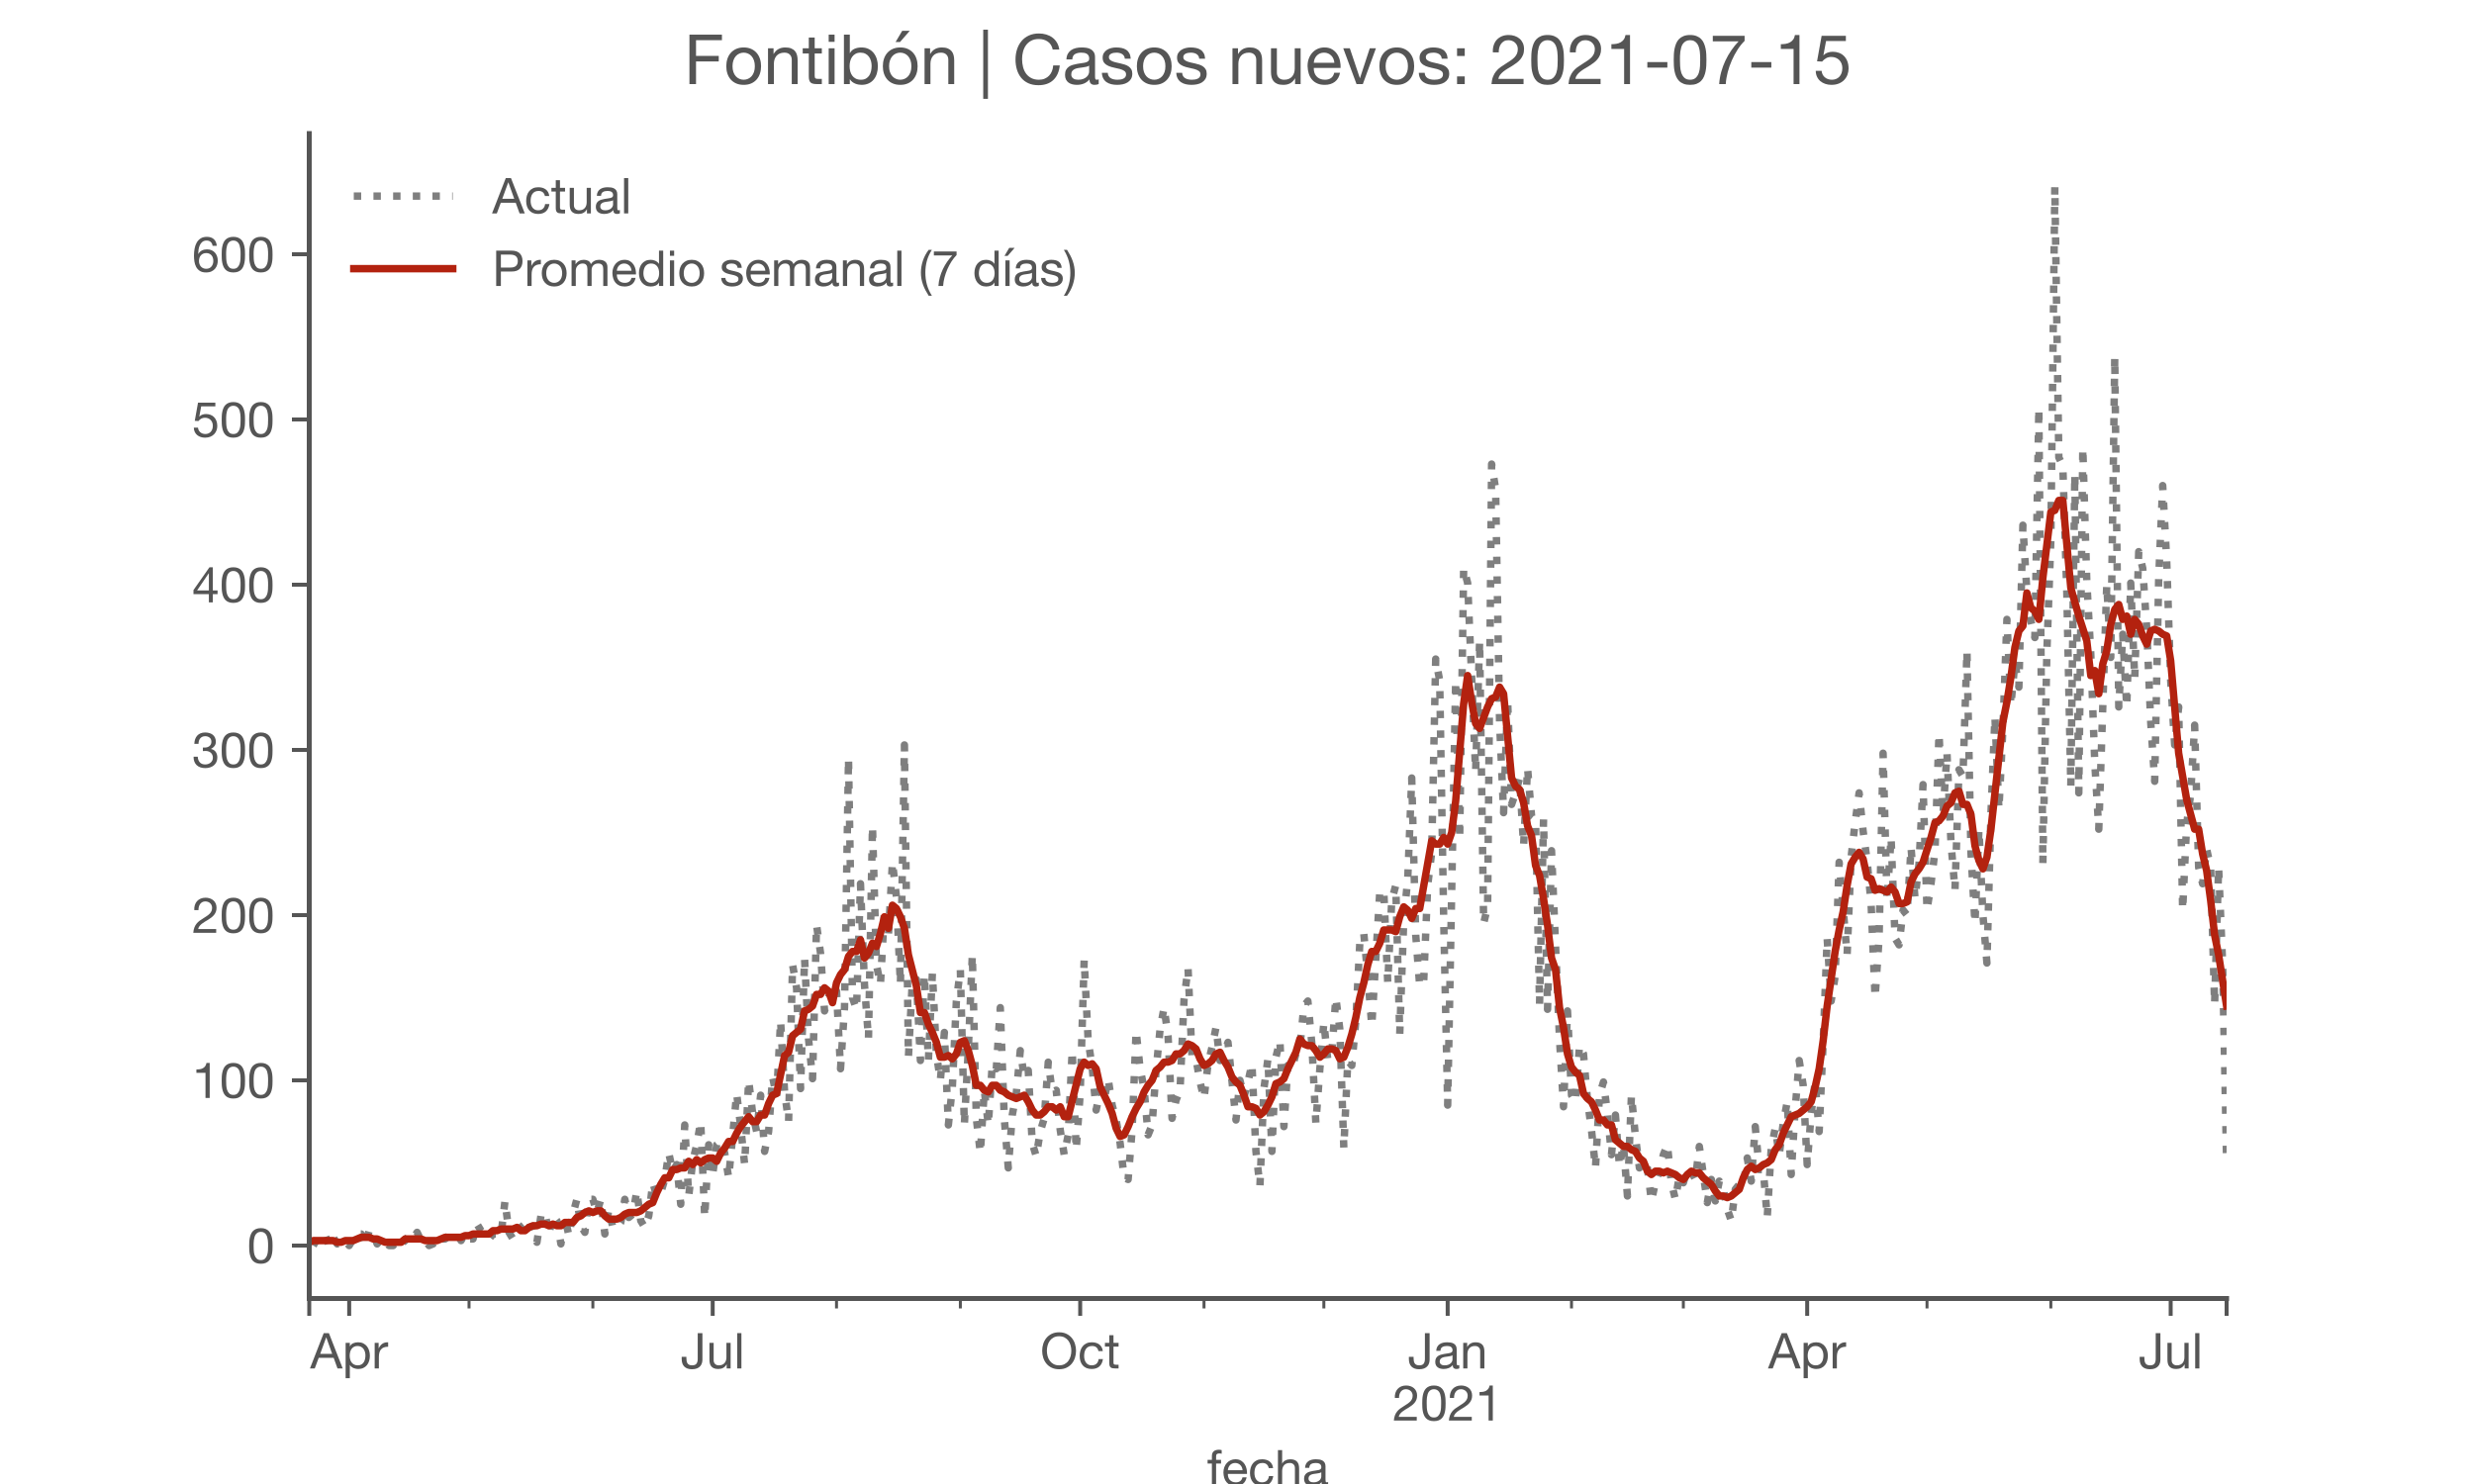 <?xml version="1.0" encoding="utf-8" standalone="no"?>
<!DOCTYPE svg PUBLIC "-//W3C//DTD SVG 1.1//EN"
  "http://www.w3.org/Graphics/SVG/1.1/DTD/svg11.dtd">
<!-- Created with matplotlib (https://matplotlib.org/) -->
<svg height="300pt" version="1.1" viewBox="0 0 500 300" width="500pt" xmlns="http://www.w3.org/2000/svg" xmlns:xlink="http://www.w3.org/1999/xlink">
 <defs>
  <style type="text/css">*{stroke-linecap:butt;stroke-linejoin:round;}</style>
 </defs>
 <g id="figure_1">
  <g id="patch_1">
   <path d="M 0 300 
L 500 300 
L 500 0 
L 0 0 
z
" style="fill:#ffffff;"/>
  </g>
  <g id="axes_1">
   <g id="patch_2">
    <path d="M 62.5 262.5 
L 450 262.5 
L 450 27 
L 62.5 27 
z
" style="fill:#ffffff;"/>
   </g>
   <g id="matplotlib.axis_1">
    <g id="xtick_1">
     <g id="line2d_1">
      <defs>
       <path d="M 0 0 
L 0 3.5 
" id="m936f51e277" style="stroke:#555555;stroke-width:0.8;"/>
      </defs>
      <g>
       <use style="fill:#555555;stroke:#555555;stroke-width:0.8;" x="62.5" xlink:href="#m936f51e277" y="262.5"/>
      </g>
     </g>
    </g>
    <g id="xtick_2">
     <g id="line2d_2">
      <g>
       <use style="fill:#555555;stroke:#555555;stroke-width:0.8;" x="70.573" xlink:href="#m936f51e277" y="262.5"/>
      </g>
     </g>
     <g id="text_1">
      <!-- Apr -->
      <g style="fill:#555555;" transform="translate(62.703 276.641)scale(0.1 -0.1)">
       <defs>
        <path d="M 20.094 29.5 
L 32.203 62.797 
L 32.406 62.797 
L 44.297 29.5 
z
M 27.203 71.406 
L -0.594 0 
L 9.094 0 
L 17.094 21.5 
L 47.297 21.5 
L 55.094 0 
L 65.594 0 
L 37.703 71.406 
z
" id="HelveticaNeue-65"/>
        <path d="M 6.703 51.703 
L 6.703 -19.703 
L 15.203 -19.703 
L 15.203 6.906 
L 15.406 6.906 
Q 16.797 4.594 18.844 3.047 
Q 20.906 1.5 23.203 0.594 
Q 25.5 -0.297 27.844 -0.688 
Q 30.203 -1.094 32.094 -1.094 
Q 38 -1.094 42.453 1 
Q 46.906 3.094 49.844 6.75 
Q 52.797 10.406 54.25 15.297 
Q 55.703 20.203 55.703 25.703 
Q 55.703 31.203 54.203 36.094 
Q 52.703 41 49.75 44.75 
Q 46.797 48.5 42.344 50.703 
Q 37.906 52.906 31.906 52.906 
Q 26.5 52.906 22 50.953 
Q 17.5 49 15.406 44.703 
L 15.203 44.703 
L 15.203 51.703 
z
M 46.703 26.297 
Q 46.703 22.5 45.891 18.891 
Q 45.094 15.297 43.297 12.5 
Q 41.5 9.703 38.547 8 
Q 35.594 6.297 31.203 6.297 
Q 26.797 6.297 23.688 7.938 
Q 20.594 9.594 18.641 12.297 
Q 16.703 15 15.797 18.547 
Q 14.906 22.094 14.906 25.906 
Q 14.906 29.5 15.75 33 
Q 16.594 36.5 18.5 39.25 
Q 20.406 42 23.406 43.703 
Q 26.406 45.406 30.703 45.406 
Q 34.797 45.406 37.844 43.797 
Q 40.906 42.203 42.844 39.5 
Q 44.797 36.797 45.75 33.344 
Q 46.703 29.906 46.703 26.297 
z
" id="HelveticaNeue-112"/>
        <path d="M 6.094 51.703 
L 6.094 0 
L 14.594 0 
L 14.594 23 
Q 14.594 28 15.594 31.844 
Q 16.594 35.703 18.797 38.391 
Q 21 41.094 24.594 42.5 
Q 28.203 43.906 33.297 43.906 
L 33.297 52.906 
Q 26.406 53.094 21.906 50.094 
Q 17.406 47.094 14.297 40.797 
L 14.094 40.797 
L 14.094 51.703 
z
" id="HelveticaNeue-114"/>
       </defs>
       <use xlink:href="#HelveticaNeue-65"/>
       <use x="64.8" xlink:href="#HelveticaNeue-112"/>
       <use x="124.1" xlink:href="#HelveticaNeue-114"/>
      </g>
     </g>
    </g>
    <g id="xtick_3">
     <g id="line2d_3">
      <g>
       <use style="fill:#555555;stroke:#555555;stroke-width:0.8;" x="144.036" xlink:href="#m936f51e277" y="262.5"/>
      </g>
     </g>
     <g id="text_2">
      <!-- Jul -->
      <g style="fill:#555555;" transform="translate(137.551 276.641)scale(0.1 -0.1)">
       <defs>
        <path d="M 44.094 17.797 
L 44.094 71.406 
L 34.594 71.406 
L 34.594 19.203 
Q 34.594 13.297 32.141 9.797 
Q 29.703 6.297 23.203 6.297 
Q 19.703 6.297 17.453 7.344 
Q 15.203 8.406 13.953 10.297 
Q 12.703 12.203 12.203 14.797 
Q 11.703 17.406 11.703 20.5 
L 11.703 23.5 
L 2.203 23.5 
L 2.203 19.094 
Q 2.203 8.906 7.594 3.656 
Q 13 -1.594 23 -1.594 
Q 29 -1.594 33.047 0.047 
Q 37.094 1.703 39.547 4.453 
Q 42 7.203 43.047 10.703 
Q 44.094 14.203 44.094 17.797 
z
" id="HelveticaNeue-74"/>
        <path d="M 49.203 0 
L 49.203 51.703 
L 40.703 51.703 
L 40.703 22.5 
Q 40.703 19 39.75 16.047 
Q 38.797 13.094 36.891 10.891 
Q 35 8.703 32.141 7.5 
Q 29.297 6.297 25.406 6.297 
Q 20.5 6.297 17.703 9.094 
Q 14.906 11.906 14.906 16.703 
L 14.906 51.703 
L 6.406 51.703 
L 6.406 17.703 
Q 6.406 13.5 7.25 10.047 
Q 8.094 6.594 10.188 4.094 
Q 12.297 1.594 15.688 0.25 
Q 19.094 -1.094 24.203 -1.094 
Q 29.906 -1.094 34.094 1.156 
Q 38.297 3.406 41 8.203 
L 41.203 8.203 
L 41.203 0 
z
" id="HelveticaNeue-117"/>
        <path d="M 6.906 71.406 
L 6.906 0 
L 15.406 0 
L 15.406 71.406 
z
" id="HelveticaNeue-108"/>
       </defs>
       <use xlink:href="#HelveticaNeue-74"/>
       <use x="51.9" xlink:href="#HelveticaNeue-117"/>
       <use x="107.5" xlink:href="#HelveticaNeue-108"/>
      </g>
     </g>
    </g>
    <g id="xtick_4">
     <g id="line2d_4">
      <g>
       <use style="fill:#555555;stroke:#555555;stroke-width:0.8;" x="218.307" xlink:href="#m936f51e277" y="262.5"/>
      </g>
     </g>
     <g id="text_3">
      <!-- Oct -->
      <g style="fill:#555555;" transform="translate(210.247 276.641)scale(0.1 -0.1)">
       <defs>
        <path d="M 13.297 35.703 
Q 13.297 41.094 14.688 46.344 
Q 16.094 51.594 19.094 55.797 
Q 22.094 60 26.797 62.547 
Q 31.5 65.094 38 65.094 
Q 44.5 65.094 49.203 62.547 
Q 53.906 60 56.906 55.797 
Q 59.906 51.594 61.297 46.344 
Q 62.703 41.094 62.703 35.703 
Q 62.703 30.297 61.297 25.047 
Q 59.906 19.797 56.906 15.594 
Q 53.906 11.406 49.203 8.844 
Q 44.5 6.297 38 6.297 
Q 31.5 6.297 26.797 8.844 
Q 22.094 11.406 19.094 15.594 
Q 16.094 19.797 14.688 25.047 
Q 13.297 30.297 13.297 35.703 
z
M 3.797 35.703 
Q 3.797 28.406 5.938 21.656 
Q 8.094 14.906 12.391 9.703 
Q 16.703 4.5 23.094 1.453 
Q 29.5 -1.594 38 -1.594 
Q 46.5 -1.594 52.891 1.453 
Q 59.297 4.5 63.594 9.703 
Q 67.906 14.906 70.047 21.656 
Q 72.203 28.406 72.203 35.703 
Q 72.203 43 70.047 49.75 
Q 67.906 56.5 63.594 61.703 
Q 59.297 66.906 52.891 70 
Q 46.5 73.094 38 73.094 
Q 29.5 73.094 23.094 70 
Q 16.703 66.906 12.391 61.703 
Q 8.094 56.5 5.938 49.75 
Q 3.797 43 3.797 35.703 
z
" id="HelveticaNeue-79"/>
        <path d="M 41.5 35.094 
L 50.297 35.094 
Q 49.797 39.703 47.891 43.047 
Q 46 46.406 43.047 48.594 
Q 40.094 50.797 36.25 51.844 
Q 32.406 52.906 28 52.906 
Q 21.906 52.906 17.297 50.75 
Q 12.703 48.594 9.641 44.844 
Q 6.594 41.094 5.094 36.047 
Q 3.594 31 3.594 25.203 
Q 3.594 19.406 5.141 14.547 
Q 6.703 9.703 9.75 6.203 
Q 12.797 2.703 17.344 0.797 
Q 21.906 -1.094 27.797 -1.094 
Q 37.703 -1.094 43.453 4.094 
Q 49.203 9.297 50.594 18.906 
L 41.906 18.906 
Q 41.094 12.906 37.547 9.594 
Q 34 6.297 27.703 6.297 
Q 23.703 6.297 20.797 7.891 
Q 17.906 9.5 16.094 12.141 
Q 14.297 14.797 13.438 18.188 
Q 12.594 21.594 12.594 25.203 
Q 12.594 29.094 13.391 32.75 
Q 14.203 36.406 16.047 39.203 
Q 17.906 42 21 43.703 
Q 24.094 45.406 28.703 45.406 
Q 34.094 45.406 37.297 42.703 
Q 40.5 40 41.5 35.094 
z
" id="HelveticaNeue-99"/>
        <path d="M 18.203 51.703 
L 18.203 67.203 
L 9.703 67.203 
L 9.703 51.703 
L 0.906 51.703 
L 0.906 44.203 
L 9.703 44.203 
L 9.703 11.297 
Q 9.703 7.703 10.391 5.5 
Q 11.094 3.297 12.547 2.094 
Q 14 0.906 16.344 0.453 
Q 18.703 0 22 0 
L 28.5 0 
L 28.5 7.5 
L 24.594 7.5 
Q 22.594 7.5 21.344 7.641 
Q 20.094 7.797 19.391 8.297 
Q 18.703 8.797 18.453 9.688 
Q 18.203 10.594 18.203 12.094 
L 18.203 44.203 
L 28.5 44.203 
L 28.5 51.703 
z
" id="HelveticaNeue-116"/>
       </defs>
       <use xlink:href="#HelveticaNeue-79"/>
       <use x="76" xlink:href="#HelveticaNeue-99"/>
       <use x="129.7" xlink:href="#HelveticaNeue-116"/>
      </g>
     </g>
    </g>
    <g id="xtick_5">
     <g id="line2d_5">
      <g>
       <use style="fill:#555555;stroke:#555555;stroke-width:0.8;" x="292.578" xlink:href="#m936f51e277" y="262.5"/>
      </g>
     </g>
     <g id="text_4">
      <!-- Jan -->
      <g style="fill:#555555;" transform="translate(284.518 276.641)scale(0.1 -0.1)">
       <defs>
        <path d="M 52.203 0.203 
Q 50 -1.094 46.094 -1.094 
Q 42.797 -1.094 40.844 0.75 
Q 38.906 2.594 38.906 6.797 
Q 35.406 2.594 30.75 0.75 
Q 26.094 -1.094 20.703 -1.094 
Q 17.203 -1.094 14.047 -0.297 
Q 10.906 0.5 8.594 2.203 
Q 6.297 3.906 4.938 6.656 
Q 3.594 9.406 3.594 13.297 
Q 3.594 17.703 5.094 20.5 
Q 6.594 23.297 9.047 25.047 
Q 11.5 26.797 14.641 27.688 
Q 17.797 28.594 21.094 29.203 
Q 24.594 29.906 27.75 30.25 
Q 30.906 30.594 33.297 31.25 
Q 35.703 31.906 37.094 33.156 
Q 38.5 34.406 38.5 36.797 
Q 38.5 39.594 37.453 41.297 
Q 36.406 43 34.75 43.891 
Q 33.094 44.797 31.047 45.094 
Q 29 45.406 27 45.406 
Q 21.594 45.406 18 43.344 
Q 14.406 41.297 14.094 35.594 
L 5.594 35.594 
Q 5.797 40.406 7.594 43.703 
Q 9.406 47 12.406 49.047 
Q 15.406 51.094 19.25 52 
Q 23.094 52.906 27.5 52.906 
Q 31 52.906 34.453 52.406 
Q 37.906 51.906 40.703 50.344 
Q 43.5 48.797 45.203 46 
Q 46.906 43.203 46.906 38.703 
L 46.906 12.094 
Q 46.906 9.094 47.25 7.688 
Q 47.594 6.297 49.594 6.297 
Q 50.703 6.297 52.203 6.797 
z
M 38.406 26.703 
Q 36.797 25.5 34.188 24.953 
Q 31.594 24.406 28.75 24.047 
Q 25.906 23.703 23 23.25 
Q 20.094 22.797 17.797 21.797 
Q 15.5 20.797 14.047 18.938 
Q 12.594 17.094 12.594 13.906 
Q 12.594 11.797 13.438 10.344 
Q 14.297 8.906 15.641 8 
Q 17 7.094 18.797 6.688 
Q 20.594 6.297 22.594 6.297 
Q 26.797 6.297 29.797 7.438 
Q 32.797 8.594 34.688 10.344 
Q 36.594 12.094 37.5 14.141 
Q 38.406 16.203 38.406 18 
z
" id="HelveticaNeue-97"/>
        <path d="M 6.406 51.703 
L 6.406 0 
L 14.906 0 
L 14.906 29.203 
Q 14.906 32.703 15.844 35.641 
Q 16.797 38.594 18.688 40.797 
Q 20.594 43 23.438 44.203 
Q 26.297 45.406 30.203 45.406 
Q 35.094 45.406 37.891 42.594 
Q 40.703 39.797 40.703 35 
L 40.703 0 
L 49.203 0 
L 49.203 34 
Q 49.203 38.203 48.344 41.641 
Q 47.5 45.094 45.391 47.594 
Q 43.297 50.094 39.891 51.5 
Q 36.5 52.906 31.406 52.906 
Q 19.906 52.906 14.594 43.5 
L 14.406 43.5 
L 14.406 51.703 
z
" id="HelveticaNeue-110"/>
       </defs>
       <use xlink:href="#HelveticaNeue-74"/>
       <use x="51.9" xlink:href="#HelveticaNeue-97"/>
       <use x="105.6" xlink:href="#HelveticaNeue-110"/>
      </g>
      <!-- 2021 -->
      <g style="fill:#555555;" transform="translate(281.459 287.18)scale(0.1 -0.1)">
       <defs>
        <path d="M 4.406 45.797 
L 12.906 45.797 
Q 12.797 49 13.547 52.141 
Q 14.297 55.297 16 57.797 
Q 17.703 60.297 20.344 61.844 
Q 23 63.406 26.703 63.406 
Q 29.5 63.406 32 62.5 
Q 34.5 61.594 36.344 59.891 
Q 38.203 58.203 39.297 55.844 
Q 40.406 53.5 40.406 50.594 
Q 40.406 46.906 39.25 44.094 
Q 38.094 41.297 35.844 38.891 
Q 33.594 36.5 30.188 34.141 
Q 26.797 31.797 22.297 29 
Q 18.594 26.797 15.188 24.297 
Q 11.797 21.797 9.094 18.5 
Q 6.406 15.203 4.656 10.75 
Q 2.906 6.297 2.406 0 
L 48.703 0 
L 48.703 7.5 
L 12.297 7.5 
Q 12.906 10.797 14.844 13.344 
Q 16.797 15.906 19.547 18.094 
Q 22.297 20.297 25.594 22.25 
Q 28.906 24.203 32.203 26.203 
Q 35.5 28.297 38.594 30.594 
Q 41.703 32.906 44.094 35.75 
Q 46.5 38.594 47.953 42.188 
Q 49.406 45.797 49.406 50.5 
Q 49.406 55.5 47.656 59.297 
Q 45.906 63.094 42.906 65.641 
Q 39.906 68.203 35.844 69.547 
Q 31.797 70.906 27.203 70.906 
Q 21.594 70.906 17.188 69 
Q 12.797 67.094 9.844 63.75 
Q 6.906 60.406 5.5 55.797 
Q 4.094 51.203 4.406 45.797 
z
" id="HelveticaNeue-50"/>
        <path d="M 13.203 34.906 
Q 13.203 37.5 13.25 40.641 
Q 13.297 43.797 13.75 46.938 
Q 14.203 50.094 15.047 53.094 
Q 15.906 56.094 17.547 58.344 
Q 19.203 60.594 21.703 62 
Q 24.203 63.406 27.797 63.406 
Q 31.406 63.406 33.906 62 
Q 36.406 60.594 38.047 58.344 
Q 39.703 56.094 40.547 53.094 
Q 41.406 50.094 41.844 46.938 
Q 42.297 43.797 42.344 40.641 
Q 42.406 37.5 42.406 34.906 
Q 42.406 30.906 42.156 25.953 
Q 41.906 21 40.547 16.641 
Q 39.203 12.297 36.203 9.297 
Q 33.203 6.297 27.797 6.297 
Q 22.406 6.297 19.406 9.297 
Q 16.406 12.297 15.047 16.641 
Q 13.703 21 13.453 25.953 
Q 13.203 30.906 13.203 34.906 
z
M 4.203 34.797 
Q 4.203 30.906 4.391 26.703 
Q 4.594 22.5 5.391 18.5 
Q 6.203 14.5 7.703 10.953 
Q 9.203 7.406 11.797 4.703 
Q 14.406 2 18.344 0.453 
Q 22.297 -1.094 27.797 -1.094 
Q 33.406 -1.094 37.297 0.453 
Q 41.203 2 43.797 4.703 
Q 46.406 7.406 47.906 10.953 
Q 49.406 14.5 50.203 18.5 
Q 51 22.5 51.203 26.703 
Q 51.406 30.906 51.406 34.797 
Q 51.406 38.703 51.203 42.891 
Q 51 47.094 50.203 51.094 
Q 49.406 55.094 47.906 58.688 
Q 46.406 62.297 43.797 65 
Q 41.203 67.703 37.25 69.297 
Q 33.297 70.906 27.797 70.906 
Q 22.297 70.906 18.344 69.297 
Q 14.406 67.703 11.797 65 
Q 9.203 62.297 7.703 58.688 
Q 6.203 55.094 5.391 51.094 
Q 4.594 47.094 4.391 42.891 
Q 4.203 38.703 4.203 34.797 
z
" id="HelveticaNeue-48"/>
        <path d="M 35.594 0 
L 35.594 70.906 
L 29.094 70.906 
Q 28.406 66.906 26.5 64.297 
Q 24.594 61.703 21.844 60.203 
Q 19.094 58.703 15.688 58.141 
Q 12.297 57.594 8.703 57.594 
L 8.703 50.797 
L 27.094 50.797 
L 27.094 0 
z
" id="HelveticaNeue-49"/>
       </defs>
       <use xlink:href="#HelveticaNeue-50"/>
       <use x="55.6" xlink:href="#HelveticaNeue-48"/>
       <use x="111.2" xlink:href="#HelveticaNeue-50"/>
       <use x="166.8" xlink:href="#HelveticaNeue-49"/>
      </g>
     </g>
    </g>
    <g id="xtick_6">
     <g id="line2d_6">
      <g>
       <use style="fill:#555555;stroke:#555555;stroke-width:0.8;" x="365.234" xlink:href="#m936f51e277" y="262.5"/>
      </g>
     </g>
     <g id="text_5">
      <!-- Apr -->
      <g style="fill:#555555;" transform="translate(357.365 276.641)scale(0.1 -0.1)">
       <use xlink:href="#HelveticaNeue-65"/>
       <use x="64.8" xlink:href="#HelveticaNeue-112"/>
       <use x="124.1" xlink:href="#HelveticaNeue-114"/>
      </g>
     </g>
    </g>
    <g id="xtick_7">
     <g id="line2d_7">
      <g>
       <use style="fill:#555555;stroke:#555555;stroke-width:0.8;" x="438.698" xlink:href="#m936f51e277" y="262.5"/>
      </g>
     </g>
     <g id="text_6">
      <!-- Jul -->
      <g style="fill:#555555;" transform="translate(432.213 276.641)scale(0.1 -0.1)">
       <use xlink:href="#HelveticaNeue-74"/>
       <use x="51.9" xlink:href="#HelveticaNeue-117"/>
       <use x="107.5" xlink:href="#HelveticaNeue-108"/>
      </g>
     </g>
    </g>
    <g id="xtick_8">
     <g id="line2d_8">
      <g>
       <use style="fill:#555555;stroke:#555555;stroke-width:0.8;" x="450" xlink:href="#m936f51e277" y="262.5"/>
      </g>
     </g>
    </g>
    <g id="xtick_9">
     <g id="line2d_9">
      <defs>
       <path d="M 0 0 
L 0 2 
" id="m646cdb7413" style="stroke:#555555;stroke-width:0.6;"/>
      </defs>
      <g>
       <use style="fill:#555555;stroke:#555555;stroke-width:0.6;" x="94.792" xlink:href="#m646cdb7413" y="262.5"/>
      </g>
     </g>
    </g>
    <g id="xtick_10">
     <g id="line2d_10">
      <g>
       <use style="fill:#555555;stroke:#555555;stroke-width:0.6;" x="119.818" xlink:href="#m646cdb7413" y="262.5"/>
      </g>
     </g>
    </g>
    <g id="xtick_11">
     <g id="line2d_11">
      <g>
       <use style="fill:#555555;stroke:#555555;stroke-width:0.6;" x="169.062" xlink:href="#m646cdb7413" y="262.5"/>
      </g>
     </g>
    </g>
    <g id="xtick_12">
     <g id="line2d_12">
      <g>
       <use style="fill:#555555;stroke:#555555;stroke-width:0.6;" x="194.089" xlink:href="#m646cdb7413" y="262.5"/>
      </g>
     </g>
    </g>
    <g id="xtick_13">
     <g id="line2d_13">
      <g>
       <use style="fill:#555555;stroke:#555555;stroke-width:0.6;" x="243.333" xlink:href="#m646cdb7413" y="262.5"/>
      </g>
     </g>
    </g>
    <g id="xtick_14">
     <g id="line2d_14">
      <g>
       <use style="fill:#555555;stroke:#555555;stroke-width:0.6;" x="267.552" xlink:href="#m646cdb7413" y="262.5"/>
      </g>
     </g>
    </g>
    <g id="xtick_15">
     <g id="line2d_15">
      <g>
       <use style="fill:#555555;stroke:#555555;stroke-width:0.6;" x="317.604" xlink:href="#m646cdb7413" y="262.5"/>
      </g>
     </g>
    </g>
    <g id="xtick_16">
     <g id="line2d_16">
      <g>
       <use style="fill:#555555;stroke:#555555;stroke-width:0.6;" x="340.208" xlink:href="#m646cdb7413" y="262.5"/>
      </g>
     </g>
    </g>
    <g id="xtick_17">
     <g id="line2d_17">
      <g>
       <use style="fill:#555555;stroke:#555555;stroke-width:0.6;" x="389.453" xlink:href="#m646cdb7413" y="262.5"/>
      </g>
     </g>
    </g>
    <g id="xtick_18">
     <g id="line2d_18">
      <g>
       <use style="fill:#555555;stroke:#555555;stroke-width:0.6;" x="414.479" xlink:href="#m646cdb7413" y="262.5"/>
      </g>
     </g>
    </g>
    <g id="text_7">
     <!-- fecha -->
     <g style="fill:#555555;" transform="translate(243.935 300.291)scale(0.1 -0.1)">
      <defs>
       <path d="M 9.906 44.203 
L 9.906 0 
L 18.406 0 
L 18.406 44.203 
L 28.406 44.203 
L 28.406 51.703 
L 18.406 51.703 
L 18.406 58.906 
Q 18.406 62.297 20.094 63.5 
Q 21.797 64.703 24.906 64.703 
Q 26 64.703 27.297 64.547 
Q 28.594 64.406 29.703 64 
L 29.703 71.406 
Q 28.5 71.797 26.953 72 
Q 25.406 72.203 24.203 72.203 
Q 17.203 72.203 13.547 68.953 
Q 9.906 65.703 9.906 59.406 
L 9.906 51.703 
L 1.203 51.703 
L 1.203 44.203 
z
" id="HelveticaNeue-102"/>
       <path d="M 42.297 30.797 
L 12.594 30.797 
Q 12.797 33.797 13.891 36.438 
Q 15 39.094 16.891 41.094 
Q 18.797 43.094 21.438 44.25 
Q 24.094 45.406 27.406 45.406 
Q 30.594 45.406 33.25 44.25 
Q 35.906 43.094 37.844 41.141 
Q 39.797 39.203 40.938 36.5 
Q 42.094 33.797 42.297 30.797 
z
M 50.5 16.406 
L 42.094 16.406 
Q 41 11.297 37.547 8.797 
Q 34.094 6.297 28.703 6.297 
Q 24.5 6.297 21.391 7.688 
Q 18.297 9.094 16.297 11.438 
Q 14.297 13.797 13.391 16.844 
Q 12.5 19.906 12.594 23.297 
L 51.297 23.297 
Q 51.5 28 50.453 33.203 
Q 49.406 38.406 46.656 42.797 
Q 43.906 47.203 39.344 50.047 
Q 34.797 52.906 27.906 52.906 
Q 22.594 52.906 18.141 50.906 
Q 13.703 48.906 10.453 45.297 
Q 7.203 41.703 5.391 36.797 
Q 3.594 31.906 3.594 26 
Q 3.797 20.094 5.344 15.094 
Q 6.906 10.094 10 6.5 
Q 13.094 2.906 17.641 0.906 
Q 22.203 -1.094 28.406 -1.094 
Q 37.203 -1.094 43 3.297 
Q 48.797 7.703 50.5 16.406 
z
" id="HelveticaNeue-101"/>
       <path d="M 6.406 71.406 
L 6.406 0 
L 14.906 0 
L 14.906 29.203 
Q 14.906 32.703 15.844 35.641 
Q 16.797 38.594 18.688 40.797 
Q 20.594 43 23.438 44.203 
Q 26.297 45.406 30.203 45.406 
Q 35.094 45.406 37.891 42.594 
Q 40.703 39.797 40.703 35 
L 40.703 0 
L 49.203 0 
L 49.203 34 
Q 49.203 38.203 48.344 41.641 
Q 47.5 45.094 45.391 47.594 
Q 43.297 50.094 39.891 51.5 
Q 36.5 52.906 31.406 52.906 
Q 29.094 52.906 26.641 52.406 
Q 24.203 51.906 21.953 50.844 
Q 19.703 49.797 17.891 48.141 
Q 16.094 46.5 15.094 44.094 
L 14.906 44.094 
L 14.906 71.406 
z
" id="HelveticaNeue-104"/>
      </defs>
      <use xlink:href="#HelveticaNeue-102"/>
      <use x="29.6" xlink:href="#HelveticaNeue-101"/>
      <use x="83.3" xlink:href="#HelveticaNeue-99"/>
      <use x="137" xlink:href="#HelveticaNeue-104"/>
      <use x="192.6" xlink:href="#HelveticaNeue-97"/>
     </g>
    </g>
   </g>
   <g id="matplotlib.axis_2">
    <g id="ytick_1">
     <g id="line2d_19">
      <defs>
       <path d="M 0 0 
L -3.5 0 
" id="m10c8a2133f" style="stroke:#555555;stroke-width:0.8;"/>
      </defs>
      <g>
       <use style="fill:#555555;stroke:#555555;stroke-width:0.8;" x="62.5" xlink:href="#m10c8a2133f" y="251.795"/>
      </g>
     </g>
     <g id="text_8">
      <!-- 0 -->
      <g style="fill:#555555;" transform="translate(49.941 255.366)scale(0.1 -0.1)">
       <use xlink:href="#HelveticaNeue-48"/>
      </g>
     </g>
    </g>
    <g id="ytick_2">
     <g id="line2d_20">
      <g>
       <use style="fill:#555555;stroke:#555555;stroke-width:0.8;" x="62.5" xlink:href="#m10c8a2133f" y="218.396"/>
      </g>
     </g>
     <g id="text_9">
      <!-- 100 -->
      <g style="fill:#555555;" transform="translate(38.822 221.966)scale(0.1 -0.1)">
       <use xlink:href="#HelveticaNeue-49"/>
       <use x="55.6" xlink:href="#HelveticaNeue-48"/>
       <use x="111.2" xlink:href="#HelveticaNeue-48"/>
      </g>
     </g>
    </g>
    <g id="ytick_3">
     <g id="line2d_21">
      <g>
       <use style="fill:#555555;stroke:#555555;stroke-width:0.8;" x="62.5" xlink:href="#m10c8a2133f" y="184.996"/>
      </g>
     </g>
     <g id="text_10">
      <!-- 200 -->
      <g style="fill:#555555;" transform="translate(38.822 188.567)scale(0.1 -0.1)">
       <use xlink:href="#HelveticaNeue-50"/>
       <use x="55.6" xlink:href="#HelveticaNeue-48"/>
       <use x="111.2" xlink:href="#HelveticaNeue-48"/>
      </g>
     </g>
    </g>
    <g id="ytick_4">
     <g id="line2d_22">
      <g>
       <use style="fill:#555555;stroke:#555555;stroke-width:0.8;" x="62.5" xlink:href="#m10c8a2133f" y="151.597"/>
      </g>
     </g>
     <g id="text_11">
      <!-- 300 -->
      <g style="fill:#555555;" transform="translate(38.822 155.167)scale(0.1 -0.1)">
       <defs>
        <path d="M 21.797 40.5 
L 21.797 33.297 
Q 24.203 33.594 26.906 33.594 
Q 30.094 33.594 32.844 32.75 
Q 35.594 31.906 37.594 30.156 
Q 39.594 28.406 40.797 25.844 
Q 42 23.297 42 20 
Q 42 16.797 40.75 14.25 
Q 39.5 11.703 37.391 9.953 
Q 35.297 8.203 32.5 7.25 
Q 29.703 6.297 26.594 6.297 
Q 19.297 6.297 15.5 10.641 
Q 11.703 15 11.5 21.906 
L 3 21.906 
Q 2.906 16.406 4.547 12.094 
Q 6.203 7.797 9.297 4.844 
Q 12.406 1.906 16.797 0.406 
Q 21.203 -1.094 26.594 -1.094 
Q 31.594 -1.094 36.047 0.25 
Q 40.5 1.594 43.797 4.297 
Q 47.094 7 49.047 11.047 
Q 51 15.094 51 20.406 
Q 51 26.797 47.844 31.5 
Q 44.703 36.203 38.203 37.594 
L 38.203 37.797 
Q 42.406 39.703 45.203 43.391 
Q 48 47.094 48 51.906 
Q 48 56.797 46.344 60.391 
Q 44.703 64 41.797 66.297 
Q 38.906 68.594 34.953 69.75 
Q 31 70.906 26.406 70.906 
Q 21.094 70.906 17.047 69.203 
Q 13 67.5 10.297 64.5 
Q 7.594 61.5 6.141 57.297 
Q 4.703 53.094 4.5 48 
L 13 48 
Q 13 51.094 13.797 53.891 
Q 14.594 56.703 16.25 58.797 
Q 17.906 60.906 20.453 62.156 
Q 23 63.406 26.406 63.406 
Q 31.797 63.406 35.391 60.547 
Q 39 57.703 39 52 
Q 39 49.203 37.891 47 
Q 36.797 44.797 34.938 43.344 
Q 33.094 41.906 30.641 41.156 
Q 28.203 40.406 25.5 40.406 
L 23.703 40.406 
Q 23.203 40.406 22.703 40.406 
Q 22.297 40.406 21.797 40.5 
z
" id="HelveticaNeue-51"/>
       </defs>
       <use xlink:href="#HelveticaNeue-51"/>
       <use x="55.6" xlink:href="#HelveticaNeue-48"/>
       <use x="111.2" xlink:href="#HelveticaNeue-48"/>
      </g>
     </g>
    </g>
    <g id="ytick_5">
     <g id="line2d_23">
      <g>
       <use style="fill:#555555;stroke:#555555;stroke-width:0.8;" x="62.5" xlink:href="#m10c8a2133f" y="118.197"/>
      </g>
     </g>
     <g id="text_12">
      <!-- 400 -->
      <g style="fill:#555555;" transform="translate(38.822 121.768)scale(0.1 -0.1)">
       <defs>
        <path d="M 33.906 24.094 
L 10.094 24.094 
L 33.703 58.797 
L 33.906 58.797 
z
M 41.906 24.094 
L 41.906 70.906 
L 35.094 70.906 
L 2.797 24.797 
L 2.797 16.594 
L 33.906 16.594 
L 33.906 0 
L 41.906 0 
L 41.906 16.594 
L 51.5 16.594 
L 51.5 24.094 
z
" id="HelveticaNeue-52"/>
       </defs>
       <use xlink:href="#HelveticaNeue-52"/>
       <use x="55.6" xlink:href="#HelveticaNeue-48"/>
       <use x="111.2" xlink:href="#HelveticaNeue-48"/>
      </g>
     </g>
    </g>
    <g id="ytick_6">
     <g id="line2d_24">
      <g>
       <use style="fill:#555555;stroke:#555555;stroke-width:0.8;" x="62.5" xlink:href="#m10c8a2133f" y="84.798"/>
      </g>
     </g>
     <g id="text_13">
      <!-- 500 -->
      <g style="fill:#555555;" transform="translate(38.822 88.368)scale(0.1 -0.1)">
       <defs>
        <path d="M 47 62.203 
L 47 69.703 
L 12 69.703 
L 5.406 32.906 
L 12.703 32.5 
Q 15.203 35.5 18.453 37.344 
Q 21.703 39.203 25.906 39.203 
Q 29.5 39.203 32.453 38 
Q 35.406 36.797 37.5 34.641 
Q 39.594 32.5 40.75 29.547 
Q 41.906 26.594 41.906 23.094 
Q 41.906 18.906 40.703 15.75 
Q 39.5 12.594 37.453 10.5 
Q 35.406 8.406 32.656 7.344 
Q 29.906 6.297 26.906 6.297 
Q 23.703 6.297 21.047 7.25 
Q 18.406 8.203 16.453 9.953 
Q 14.5 11.703 13.344 14.047 
Q 12.203 16.406 12 19.094 
L 3.5 19.094 
Q 3.594 14.297 5.391 10.5 
Q 7.203 6.703 10.297 4.141 
Q 13.406 1.594 17.453 0.25 
Q 21.5 -1.094 26.094 -1.094 
Q 32.297 -1.094 36.938 0.844 
Q 41.594 2.797 44.688 6.094 
Q 47.797 9.406 49.344 13.656 
Q 50.906 17.906 50.906 22.406 
Q 50.906 28.5 49.094 33.047 
Q 47.297 37.594 44.188 40.641 
Q 41.094 43.703 36.891 45.203 
Q 32.703 46.703 28 46.703 
Q 24.406 46.703 20.75 45.453 
Q 17.094 44.203 14.797 41.594 
L 14.594 41.797 
L 18.406 62.203 
z
" id="HelveticaNeue-53"/>
       </defs>
       <use xlink:href="#HelveticaNeue-53"/>
       <use x="55.6" xlink:href="#HelveticaNeue-48"/>
       <use x="111.2" xlink:href="#HelveticaNeue-48"/>
      </g>
     </g>
    </g>
    <g id="ytick_7">
     <g id="line2d_25">
      <g>
       <use style="fill:#555555;stroke:#555555;stroke-width:0.8;" x="62.5" xlink:href="#m10c8a2133f" y="51.398"/>
      </g>
     </g>
     <g id="text_14">
      <!-- 600 -->
      <g style="fill:#555555;" transform="translate(38.822 54.969)scale(0.1 -0.1)">
       <defs>
        <path d="M 41.406 52.797 
L 49.906 52.797 
Q 49.094 61.594 43.891 66.25 
Q 38.703 70.906 29.906 70.906 
Q 22.297 70.906 17.297 67.703 
Q 12.297 64.5 9.297 59.203 
Q 6.297 53.906 5.047 47.047 
Q 3.797 40.203 3.797 32.906 
Q 3.797 27.297 4.641 21.297 
Q 5.5 15.297 8.094 10.297 
Q 10.703 5.297 15.5 2.094 
Q 20.297 -1.094 28.203 -1.094 
Q 34.906 -1.094 39.453 1.156 
Q 44 3.406 46.75 6.844 
Q 49.5 10.297 50.703 14.5 
Q 51.906 18.703 51.906 22.594 
Q 51.906 27.5 50.406 31.703 
Q 48.906 35.906 46.156 39 
Q 43.406 42.094 39.344 43.844 
Q 35.297 45.594 30.203 45.594 
Q 24.406 45.594 19.953 43.391 
Q 15.5 41.203 12.5 36.297 
L 12.297 36.5 
Q 12.406 40.594 13.094 45.297 
Q 13.797 50 15.641 54.047 
Q 17.5 58.094 20.797 60.75 
Q 24.094 63.406 29.5 63.406 
Q 34.594 63.406 37.688 60.5 
Q 40.797 57.594 41.406 52.797 
z
M 28.594 38.094 
Q 32.203 38.094 34.891 36.797 
Q 37.594 35.5 39.391 33.344 
Q 41.203 31.203 42.047 28.25 
Q 42.906 25.297 42.906 22 
Q 42.906 18.906 41.953 16.047 
Q 41 13.203 39.203 11 
Q 37.406 8.797 34.75 7.547 
Q 32.094 6.297 28.594 6.297 
Q 25.094 6.297 22.344 7.547 
Q 19.594 8.797 17.75 10.891 
Q 15.906 13 14.906 15.891 
Q 13.906 18.797 13.906 22.094 
Q 13.906 25.406 14.844 28.344 
Q 15.797 31.297 17.688 33.438 
Q 19.594 35.594 22.297 36.844 
Q 25 38.094 28.594 38.094 
z
" id="HelveticaNeue-54"/>
       </defs>
       <use xlink:href="#HelveticaNeue-54"/>
       <use x="55.6" xlink:href="#HelveticaNeue-48"/>
       <use x="111.2" xlink:href="#HelveticaNeue-48"/>
      </g>
     </g>
    </g>
   </g>
   <g id="line2d_26">
    <path clip-path="url(#p8fe69a6e07)" d="M 63.307 251.795 
L 64.115 250.459 
L 64.922 250.793 
L 65.729 249.791 
L 66.536 251.795 
L 67.344 250.125 
L 68.151 251.461 
L 69.766 250.793 
L 70.573 251.795 
L 71.38 250.459 
L 72.188 249.457 
L 72.995 249.457 
L 73.802 251.795 
L 74.609 248.789 
L 75.417 249.457 
L 76.224 251.461 
L 77.031 250.459 
L 78.646 251.795 
L 79.453 251.795 
L 80.26 250.793 
L 81.068 251.461 
L 81.875 250.793 
L 82.682 249.791 
L 83.49 250.459 
L 84.297 249.123 
L 85.104 250.793 
L 85.911 250.793 
L 86.719 251.795 
L 87.526 251.461 
L 88.333 250.125 
L 89.141 250.459 
L 89.948 250.459 
L 90.755 249.791 
L 91.562 249.791 
L 92.37 249.457 
L 93.177 250.793 
L 93.984 249.457 
L 94.792 250.459 
L 95.599 250.459 
L 96.406 247.454 
L 97.214 248.789 
L 98.021 249.457 
L 98.828 250.459 
L 99.635 249.457 
L 100.443 249.457 
L 101.25 249.791 
L 102.057 242.778 
L 102.865 249.123 
L 103.672 250.459 
L 104.479 250.125 
L 105.286 248.122 
L 106.094 247.454 
L 106.901 246.452 
L 107.708 249.123 
L 108.516 251.127 
L 109.323 245.784 
L 110.13 245.116 
L 110.938 249.457 
L 111.745 245.784 
L 112.552 246.786 
L 113.359 251.461 
L 114.167 246.118 
L 114.974 249.791 
L 115.781 245.45 
L 116.589 242.444 
L 117.396 247.788 
L 118.203 249.123 
L 119.01 242.444 
L 119.818 242.444 
L 120.625 245.116 
L 121.432 242.444 
L 122.24 249.457 
L 123.047 244.448 
L 123.854 248.122 
L 124.661 248.122 
L 125.469 247.12 
L 126.276 242.444 
L 127.083 246.118 
L 127.891 245.45 
L 128.698 240.774 
L 129.505 246.786 
L 130.312 248.122 
L 131.12 245.784 
L 131.927 239.104 
L 132.734 241.776 
L 133.542 241.108 
L 134.349 238.436 
L 135.156 233.092 
L 135.964 236.766 
L 136.771 235.43 
L 137.578 243.446 
L 138.385 227.414 
L 139.193 241.776 
L 140 234.762 
L 140.807 231.422 
L 141.615 226.746 
L 142.422 246.118 
L 143.229 231.422 
L 144.036 237.434 
L 144.844 231.422 
L 145.651 230.754 
L 146.458 233.092 
L 147.266 238.102 
L 148.88 221.068 
L 149.688 227.748 
L 150.495 235.43 
L 151.302 218.396 
L 152.109 225.076 
L 152.917 228.75 
L 153.724 221.402 
L 154.531 232.758 
L 155.339 228.75 
L 156.146 217.728 
L 156.953 221.736 
L 157.76 206.372 
L 158.568 220.734 
L 159.375 226.746 
L 160.182 195.016 
L 160.99 199.692 
L 161.797 220.066 
L 162.604 193.68 
L 163.411 210.046 
L 164.219 218.062 
L 165.026 187 
L 165.833 192.678 
L 166.641 204.368 
L 168.255 199.024 
L 169.062 200.36 
L 169.87 216.058 
L 170.677 203.7 
L 171.484 153.267 
L 172.292 201.696 
L 173.099 204.034 
L 173.906 178.651 
L 174.714 199.024 
L 175.521 210.046 
L 176.328 166.961 
L 177.135 195.016 
L 177.943 199.024 
L 178.75 183.994 
L 179.557 189.004 
L 180.365 174.309 
L 181.172 181.322 
L 181.979 199.024 
L 182.786 150.595 
L 183.594 213.72 
L 184.401 198.022 
L 185.208 198.022 
L 186.016 214.388 
L 186.823 197.02 
L 187.63 214.388 
L 188.438 196.686 
L 189.245 213.052 
L 190.052 218.396 
L 190.859 208.71 
L 191.667 227.414 
L 192.474 219.732 
L 193.281 202.364 
L 194.089 196.018 
L 194.896 227.414 
L 195.703 212.05 
L 196.51 193.012 
L 197.318 226.078 
L 198.125 233.092 
L 198.932 220.4 
L 199.74 227.414 
L 200.547 215.056 
L 201.354 216.058 
L 202.161 203.7 
L 202.969 226.078 
L 203.776 236.098 
L 204.583 225.41 
L 205.391 221.068 
L 206.198 212.384 
L 207.005 217.728 
L 207.812 216.392 
L 208.62 231.088 
L 209.427 233.76 
L 210.234 228.75 
L 211.042 226.078 
L 211.849 214.722 
L 212.656 220.734 
L 213.464 220.4 
L 214.271 228.416 
L 215.078 233.426 
L 215.885 229.418 
L 216.693 212.384 
L 217.5 232.424 
L 218.307 221.068 
L 219.115 194.014 
L 219.922 210.38 
L 220.729 215.724 
L 221.536 224.408 
L 222.344 220.4 
L 223.151 222.404 
L 223.958 218.062 
L 224.766 223.406 
L 225.573 226.412 
L 226.38 231.088 
L 227.188 238.102 
L 227.995 238.436 
L 228.802 228.416 
L 229.609 208.376 
L 230.417 216.058 
L 231.224 220.066 
L 232.031 229.418 
L 232.839 227.414 
L 233.646 216.392 
L 234.453 208.042 
L 235.26 203.7 
L 236.068 209.378 
L 236.875 226.078 
L 237.682 222.404 
L 238.49 220.4 
L 239.297 202.03 
L 240.104 195.684 
L 240.911 213.72 
L 241.719 214.054 
L 242.526 218.73 
L 243.333 222.07 
L 244.141 215.056 
L 244.948 211.716 
L 245.755 207.708 
L 246.562 214.388 
L 247.37 213.052 
L 248.177 210.714 
L 249.792 226.412 
L 250.599 218.396 
L 251.406 221.736 
L 252.214 218.73 
L 253.021 215.056 
L 253.828 232.758 
L 254.635 239.772 
L 255.443 220.066 
L 256.25 214.054 
L 257.057 232.758 
L 257.865 213.72 
L 258.672 210.38 
L 259.479 227.748 
L 260.286 215.39 
L 261.094 216.058 
L 261.901 213.052 
L 262.708 211.716 
L 263.516 203.366 
L 264.323 202.364 
L 265.13 211.048 
L 265.938 227.08 
L 266.745 216.058 
L 267.552 206.706 
L 268.359 214.388 
L 269.167 212.718 
L 269.974 201.696 
L 270.781 208.042 
L 271.589 232.09 
L 272.396 214.388 
L 273.203 215.39 
L 274.01 206.372 
L 274.818 190.674 
L 275.625 188.67 
L 276.432 197.354 
L 277.24 207.374 
L 278.854 180.32 
L 279.661 179.986 
L 280.469 198.69 
L 281.276 181.99 
L 282.083 178.985 
L 282.891 209.044 
L 283.698 185.998 
L 284.505 177.649 
L 285.312 157.275 
L 286.12 189.004 
L 286.927 199.358 
L 287.734 198.356 
L 288.542 178.985 
L 289.349 172.305 
L 290.156 133.227 
L 290.964 137.569 
L 291.771 185.664 
L 292.578 223.406 
L 294.193 137.569 
L 295 169.633 
L 295.807 114.857 
L 296.615 117.863 
L 298.229 155.939 
L 299.036 129.553 
L 299.844 186.666 
L 300.651 183.326 
L 301.458 93.816 
L 302.266 98.826 
L 303.073 146.253 
L 303.88 164.289 
L 304.688 141.577 
L 305.495 162.619 
L 306.302 160.281 
L 307.109 157.275 
L 307.917 170.969 
L 308.724 155.271 
L 309.531 164.957 
L 310.339 165.625 
L 311.146 203.032 
L 311.953 165.625 
L 312.76 204.034 
L 313.568 171.971 
L 315.182 210.046 
L 315.99 223.74 
L 316.797 204.368 
L 317.604 221.402 
L 318.411 222.738 
L 319.219 211.382 
L 320.026 213.052 
L 320.833 222.404 
L 321.641 228.416 
L 322.448 236.098 
L 323.255 221.402 
L 324.062 218.73 
L 324.87 225.076 
L 325.677 233.426 
L 326.484 225.41 
L 327.292 235.764 
L 328.099 231.422 
L 328.906 241.776 
L 329.714 221.402 
L 330.521 229.752 
L 331.328 236.098 
L 332.135 234.762 
L 332.943 236.098 
L 333.75 242.778 
L 334.557 239.104 
L 335.365 236.766 
L 336.172 233.426 
L 336.979 231.422 
L 337.786 239.104 
L 338.594 242.444 
L 339.401 237.768 
L 340.208 239.104 
L 341.016 236.432 
L 341.823 236.766 
L 342.63 238.436 
L 343.438 231.756 
L 345.052 243.112 
L 345.859 238.436 
L 346.667 242.778 
L 347.474 238.77 
L 348.281 240.44 
L 349.089 244.448 
L 349.896 246.786 
L 350.703 240.44 
L 351.51 239.438 
L 352.318 239.772 
L 353.125 234.094 
L 353.932 238.77 
L 354.74 227.748 
L 355.547 236.432 
L 356.354 236.432 
L 357.161 246.118 
L 357.969 232.09 
L 358.776 228.082 
L 359.583 233.426 
L 360.391 227.08 
L 361.198 222.738 
L 362.005 237.434 
L 362.812 224.074 
L 363.62 214.388 
L 364.427 219.398 
L 365.234 235.43 
L 366.042 225.076 
L 366.849 218.73 
L 367.656 228.75 
L 368.464 210.714 
L 369.271 189.672 
L 370.078 202.364 
L 370.885 197.354 
L 371.693 174.309 
L 373.307 193.012 
L 374.115 173.307 
L 374.922 166.293 
L 375.729 160.281 
L 376.536 167.963 
L 377.344 173.975 
L 378.151 182.658 
L 378.958 201.696 
L 379.766 189.672 
L 380.573 152.265 
L 381.38 181.99 
L 382.188 169.299 
L 382.995 189.672 
L 383.802 191.008 
L 384.609 183.994 
L 385.417 184.996 
L 386.224 171.303 
L 387.031 181.656 
L 387.839 174.643 
L 388.646 158.611 
L 389.453 183.994 
L 390.26 178.651 
L 391.068 171.971 
L 391.875 148.257 
L 392.682 164.623 
L 393.49 152.265 
L 394.297 170.301 
L 395.104 179.986 
L 395.911 155.605 
L 396.719 156.941 
L 397.526 131.557 
L 398.333 172.305 
L 399.141 186.666 
L 399.948 167.629 
L 400.755 184.996 
L 401.562 194.682 
L 402.37 164.623 
L 403.177 144.917 
L 403.984 163.621 
L 404.792 147.255 
L 405.599 125.211 
L 406.406 142.579 
L 407.214 133.895 
L 408.021 138.905 
L 408.828 106.174 
L 409.635 119.533 
L 410.443 125.545 
L 411.25 128.885 
L 412.057 82.46 
L 412.865 174.643 
L 413.672 131.891 
L 414.479 109.18 
L 415.286 37.705 
L 416.094 92.48 
L 416.901 94.15 
L 417.708 119.867 
L 418.516 158.945 
L 419.323 95.82 
L 420.13 160.281 
L 420.938 90.476 
L 421.745 117.529 
L 422.552 132.225 
L 423.359 154.269 
L 424.167 167.629 
L 425.781 118.197 
L 426.589 132.893 
L 427.396 72.106 
L 428.203 142.913 
L 429.01 128.217 
L 429.818 142.913 
L 430.625 117.863 
L 431.432 137.235 
L 432.24 111.517 
L 433.047 114.857 
L 433.854 126.881 
L 434.661 145.919 
L 435.469 157.943 
L 436.276 116.861 
L 437.083 98.158 
L 437.891 113.187 
L 438.698 137.569 
L 439.505 150.595 
L 440.312 142.913 
L 441.12 183.994 
L 441.927 166.627 
L 442.734 160.615 
L 443.542 146.587 
L 444.349 175.311 
L 445.156 178.651 
L 445.964 171.637 
L 446.771 175.311 
L 447.578 203.032 
L 448.385 175.311 
L 449.193 194.682 
L 450 234.762 
L 450 234.762 
" style="fill:none;stroke:#000000;stroke-dasharray:1.5,2.475;stroke-dashoffset:0;stroke-opacity:0.5;stroke-width:1.5;"/>
   </g>
   <g id="line2d_27">
    <path clip-path="url(#p8fe69a6e07)" d="M 62.5 251.127 
L 63.307 250.793 
L 67.344 250.793 
L 68.151 251.127 
L 68.958 251.127 
L 69.766 250.793 
L 71.38 250.793 
L 72.995 250.125 
L 74.609 250.125 
L 75.417 250.459 
L 76.224 250.459 
L 77.839 251.127 
L 81.068 251.127 
L 81.875 250.459 
L 85.104 250.459 
L 85.911 250.793 
L 88.333 250.793 
L 89.948 250.125 
L 93.177 250.125 
L 93.984 249.791 
L 94.792 249.791 
L 95.599 249.457 
L 98.828 249.457 
L 99.635 248.789 
L 100.443 248.789 
L 101.25 248.456 
L 103.672 248.456 
L 104.479 248.122 
L 105.286 248.789 
L 106.094 248.789 
L 106.901 248.122 
L 107.708 247.788 
L 108.516 247.788 
L 109.323 247.454 
L 110.13 247.454 
L 110.938 247.788 
L 111.745 247.454 
L 112.552 247.788 
L 113.359 247.788 
L 114.167 247.12 
L 115.781 247.12 
L 116.589 246.118 
L 117.396 245.784 
L 118.203 245.116 
L 119.01 244.782 
L 119.818 245.116 
L 120.625 244.782 
L 121.432 244.782 
L 122.24 245.784 
L 123.047 246.452 
L 124.661 246.452 
L 125.469 246.118 
L 126.276 245.45 
L 127.083 245.116 
L 128.698 245.116 
L 129.505 244.782 
L 131.12 243.446 
L 131.927 243.112 
L 132.734 241.108 
L 133.542 239.438 
L 134.349 238.102 
L 135.156 238.102 
L 135.964 236.432 
L 136.771 236.432 
L 137.578 236.098 
L 138.385 236.098 
L 139.193 234.762 
L 140 235.43 
L 140.807 234.428 
L 141.615 235.096 
L 142.422 234.428 
L 143.229 234.094 
L 144.036 234.094 
L 144.844 234.762 
L 145.651 233.092 
L 146.458 232.09 
L 147.266 230.754 
L 148.073 230.754 
L 148.88 229.084 
L 149.688 227.748 
L 151.302 225.744 
L 152.109 226.746 
L 152.917 226.746 
L 153.724 225.41 
L 154.531 225.41 
L 155.339 223.072 
L 156.146 221.402 
L 156.953 221.068 
L 158.568 213.386 
L 159.375 212.718 
L 160.182 209.378 
L 161.797 208.042 
L 162.604 204.368 
L 163.411 204.034 
L 164.219 203.366 
L 165.026 201.028 
L 165.833 201.028 
L 166.641 199.692 
L 167.448 200.36 
L 168.255 202.698 
L 169.062 198.69 
L 169.87 197.02 
L 170.677 196.018 
L 171.484 193.346 
L 172.292 192.344 
L 173.099 192.344 
L 173.906 190.006 
L 174.714 193.68 
L 175.521 192.678 
L 176.328 190.674 
L 177.135 191.342 
L 177.943 188.67 
L 178.75 185.33 
L 179.557 187.668 
L 180.365 182.992 
L 181.172 183.66 
L 181.979 185.33 
L 182.786 187.668 
L 183.594 193.012 
L 185.208 199.358 
L 186.016 204.702 
L 186.823 204.702 
L 187.63 207.04 
L 188.438 208.71 
L 189.245 210.714 
L 190.052 213.72 
L 190.859 213.72 
L 191.667 213.386 
L 192.474 214.054 
L 193.281 213.052 
L 194.089 210.714 
L 194.896 210.38 
L 195.703 212.384 
L 196.51 215.39 
L 197.318 219.398 
L 198.125 219.398 
L 198.932 220.4 
L 199.74 220.734 
L 200.547 219.398 
L 201.354 219.398 
L 202.161 220.4 
L 202.969 220.734 
L 203.776 221.402 
L 205.391 222.07 
L 207.005 221.402 
L 207.812 222.738 
L 208.62 224.408 
L 209.427 225.41 
L 210.234 225.41 
L 211.042 224.742 
L 211.849 223.74 
L 212.656 223.74 
L 213.464 224.408 
L 214.271 223.74 
L 215.078 225.744 
L 215.885 225.744 
L 218.307 216.058 
L 219.115 214.722 
L 219.922 215.39 
L 220.729 215.056 
L 221.536 216.058 
L 222.344 219.732 
L 223.958 223.072 
L 224.766 225.076 
L 225.573 228.082 
L 226.38 229.752 
L 227.188 229.418 
L 227.995 227.748 
L 228.802 225.744 
L 229.609 224.074 
L 230.417 222.738 
L 231.224 220.734 
L 232.031 219.398 
L 232.839 218.396 
L 233.646 216.392 
L 234.453 215.724 
L 235.26 214.722 
L 236.068 214.722 
L 236.875 214.388 
L 237.682 213.052 
L 238.49 213.052 
L 239.297 212.384 
L 240.104 211.048 
L 240.911 211.382 
L 241.719 212.05 
L 242.526 214.054 
L 243.333 215.39 
L 244.141 215.056 
L 244.948 214.388 
L 245.755 213.052 
L 246.562 212.718 
L 247.37 214.388 
L 248.177 215.724 
L 248.984 217.728 
L 249.792 218.73 
L 250.599 219.398 
L 251.406 221.402 
L 252.214 223.74 
L 253.021 223.74 
L 253.828 224.074 
L 254.635 225.41 
L 255.443 224.742 
L 256.25 223.406 
L 257.057 221.736 
L 257.865 219.064 
L 258.672 218.73 
L 259.479 218.062 
L 260.286 216.058 
L 261.901 212.718 
L 262.708 210.046 
L 263.516 211.048 
L 264.323 211.382 
L 265.13 211.382 
L 265.938 212.384 
L 266.745 213.72 
L 267.552 213.052 
L 268.359 212.05 
L 269.167 212.05 
L 269.974 212.384 
L 270.781 214.054 
L 271.589 213.72 
L 272.396 211.716 
L 273.203 209.044 
L 274.01 205.704 
L 274.818 201.696 
L 275.625 198.69 
L 276.432 195.016 
L 277.24 192.344 
L 278.047 192.344 
L 278.854 190.674 
L 279.661 188.002 
L 281.276 188.002 
L 282.083 188.336 
L 282.891 185.33 
L 283.698 183.326 
L 284.505 183.994 
L 285.312 185.664 
L 286.12 183.66 
L 286.927 183.66 
L 289.349 169.967 
L 290.156 170.635 
L 290.964 170.635 
L 291.771 169.299 
L 292.578 170.635 
L 293.385 168.297 
L 294.193 161.951 
L 295.807 142.245 
L 296.615 136.567 
L 297.422 141.911 
L 298.229 146.253 
L 299.036 147.255 
L 300.651 142.913 
L 301.458 141.243 
L 302.266 140.909 
L 303.073 138.905 
L 303.88 140.241 
L 305.495 157.275 
L 306.302 158.945 
L 307.109 159.613 
L 307.917 162.285 
L 308.724 166.961 
L 309.531 168.965 
L 310.339 174.977 
L 311.146 176.981 
L 311.953 181.656 
L 312.76 187 
L 313.568 193.68 
L 314.375 196.018 
L 315.182 203.7 
L 315.99 207.708 
L 316.797 213.052 
L 317.604 215.724 
L 318.411 216.726 
L 319.219 217.394 
L 320.026 221.068 
L 320.833 222.07 
L 321.641 222.738 
L 322.448 224.408 
L 323.255 226.412 
L 324.062 226.412 
L 324.87 227.414 
L 325.677 227.414 
L 326.484 230.42 
L 328.099 231.756 
L 328.906 231.756 
L 329.714 232.424 
L 330.521 232.758 
L 331.328 234.094 
L 332.135 234.762 
L 332.943 236.766 
L 333.75 237.434 
L 334.557 236.766 
L 335.365 236.766 
L 336.172 237.1 
L 336.979 236.766 
L 338.594 237.434 
L 339.401 238.102 
L 340.208 238.436 
L 341.016 237.434 
L 341.823 236.766 
L 342.63 237.1 
L 343.438 237.1 
L 344.245 238.102 
L 345.859 239.438 
L 346.667 240.774 
L 347.474 241.776 
L 348.281 241.776 
L 349.089 242.11 
L 349.896 241.776 
L 351.51 240.44 
L 352.318 238.102 
L 353.125 236.432 
L 353.932 235.764 
L 354.74 236.432 
L 355.547 236.098 
L 356.354 235.43 
L 357.161 235.096 
L 357.969 234.428 
L 358.776 232.424 
L 359.583 231.422 
L 360.391 229.084 
L 362.005 225.744 
L 363.62 225.076 
L 365.234 223.74 
L 366.042 222.738 
L 366.849 219.732 
L 367.656 216.058 
L 368.464 210.38 
L 369.271 203.366 
L 370.885 192.344 
L 371.693 188.002 
L 372.5 184.328 
L 373.307 178.985 
L 374.115 174.643 
L 374.922 173.307 
L 375.729 172.305 
L 376.536 173.641 
L 377.344 177.315 
L 378.151 177.649 
L 378.958 179.986 
L 379.766 179.652 
L 381.38 180.32 
L 382.188 179.319 
L 382.995 180.32 
L 383.802 182.658 
L 384.609 182.658 
L 385.417 182.324 
L 386.224 178.317 
L 387.031 176.647 
L 387.839 175.645 
L 388.646 174.309 
L 390.26 169.299 
L 391.068 166.293 
L 391.875 165.959 
L 392.682 164.957 
L 393.49 162.953 
L 394.297 162.285 
L 395.104 160.281 
L 395.911 159.947 
L 396.719 162.619 
L 397.526 162.619 
L 398.333 164.623 
L 399.141 170.969 
L 399.948 173.975 
L 400.755 175.645 
L 401.562 173.307 
L 402.37 167.629 
L 404.792 145.919 
L 405.599 141.911 
L 406.406 136.901 
L 407.214 130.889 
L 408.021 127.549 
L 408.828 126.547 
L 409.635 119.867 
L 410.443 122.873 
L 411.25 123.541 
L 412.057 125.211 
L 412.865 116.861 
L 414.479 103.502 
L 415.286 103.168 
L 416.094 101.164 
L 416.901 101.164 
L 418.516 118.865 
L 420.13 124.543 
L 421.745 129.553 
L 422.552 136.567 
L 423.359 135.565 
L 424.167 140.241 
L 424.974 134.229 
L 425.781 131.557 
L 426.589 126.213 
L 427.396 123.207 
L 428.203 122.205 
L 429.01 125.211 
L 429.818 124.543 
L 430.625 128.217 
L 431.432 125.211 
L 432.24 126.213 
L 433.047 128.551 
L 433.854 130.221 
L 434.661 127.549 
L 435.469 127.215 
L 436.276 127.549 
L 437.083 128.217 
L 437.891 128.551 
L 438.698 133.561 
L 440.312 152.265 
L 441.927 161.617 
L 443.542 167.629 
L 444.349 167.629 
L 445.156 172.639 
L 445.964 175.979 
L 446.771 181.99 
L 447.578 189.004 
L 448.385 193.012 
L 450 203.366 
L 450 203.366 
" style="fill:none;stroke:#b3220f;stroke-linecap:square;stroke-width:1.5;"/>
   </g>
   <g id="patch_3">
    <path d="M 62.5 262.5 
L 62.5 27 
" style="fill:none;stroke:#555555;stroke-linecap:square;stroke-linejoin:miter;"/>
   </g>
   <g id="patch_4">
    <path d="M 62.5 262.5 
L 450 262.5 
" style="fill:none;stroke:#555555;stroke-linecap:square;stroke-linejoin:miter;"/>
   </g>
   <g id="text_15">
    <!-- Fontibón | Casos nuevos: 2021-07-15 -->
    <g style="fill:#555555;" transform="translate(138.246 17)scale(0.14 -0.14)">
     <defs>
      <path d="M 7.797 71.406 
L 7.797 0 
L 17.297 0 
L 17.297 32.703 
L 50.094 32.703 
L 50.094 40.703 
L 17.297 40.703 
L 17.297 63.406 
L 54.703 63.406 
L 54.703 71.406 
z
" id="HelveticaNeue-70"/>
      <path d="M 12.594 25.797 
Q 12.594 30.5 13.844 34.141 
Q 15.094 37.797 17.297 40.297 
Q 19.5 42.797 22.453 44.094 
Q 25.406 45.406 28.703 45.406 
Q 32 45.406 34.953 44.094 
Q 37.906 42.797 40.094 40.297 
Q 42.297 37.797 43.547 34.141 
Q 44.797 30.5 44.797 25.797 
Q 44.797 21.094 43.547 17.438 
Q 42.297 13.797 40.094 11.344 
Q 37.906 8.906 34.953 7.594 
Q 32 6.297 28.703 6.297 
Q 25.406 6.297 22.453 7.594 
Q 19.5 8.906 17.297 11.344 
Q 15.094 13.797 13.844 17.438 
Q 12.594 21.094 12.594 25.797 
z
M 3.594 25.797 
Q 3.594 20.094 5.188 15.188 
Q 6.797 10.297 10 6.641 
Q 13.203 3 17.891 0.953 
Q 22.594 -1.094 28.703 -1.094 
Q 34.906 -1.094 39.547 0.953 
Q 44.203 3 47.391 6.641 
Q 50.594 10.297 52.188 15.188 
Q 53.797 20.094 53.797 25.797 
Q 53.797 31.5 52.188 36.453 
Q 50.594 41.406 47.391 45.047 
Q 44.203 48.703 39.547 50.797 
Q 34.906 52.906 28.703 52.906 
Q 22.594 52.906 17.891 50.797 
Q 13.203 48.703 10 45.047 
Q 6.797 41.406 5.188 36.453 
Q 3.594 31.5 3.594 25.797 
z
" id="HelveticaNeue-111"/>
      <path d="M 15.406 61 
L 15.406 71.406 
L 6.906 71.406 
L 6.906 61 
z
M 6.906 51.703 
L 6.906 0 
L 15.406 0 
L 15.406 51.703 
z
" id="HelveticaNeue-105"/>
      <path d="M 6.703 71.406 
L 6.703 0 
L 15.203 0 
L 15.203 6.906 
L 15.406 6.906 
Q 16.797 4.594 18.844 3.047 
Q 20.906 1.5 23.203 0.594 
Q 25.5 -0.297 27.844 -0.688 
Q 30.203 -1.094 32.094 -1.094 
Q 38 -1.094 42.453 1 
Q 46.906 3.094 49.844 6.75 
Q 52.797 10.406 54.25 15.297 
Q 55.703 20.203 55.703 25.703 
Q 55.703 31.203 54.203 36.094 
Q 52.703 41 49.75 44.75 
Q 46.797 48.5 42.344 50.703 
Q 37.906 52.906 31.906 52.906 
Q 26.5 52.906 22 50.953 
Q 17.5 49 15.406 44.703 
L 15.203 44.703 
L 15.203 71.406 
z
M 46.703 26.297 
Q 46.703 22.5 45.891 18.891 
Q 45.094 15.297 43.297 12.5 
Q 41.5 9.703 38.547 8 
Q 35.594 6.297 31.203 6.297 
Q 26.797 6.297 23.688 7.938 
Q 20.594 9.594 18.641 12.297 
Q 16.703 15 15.797 18.547 
Q 14.906 22.094 14.906 25.906 
Q 14.906 29.5 15.75 33 
Q 16.594 36.5 18.5 39.25 
Q 20.406 42 23.406 43.703 
Q 26.406 45.406 30.703 45.406 
Q 34.797 45.406 37.844 43.797 
Q 40.906 42.203 42.844 39.5 
Q 44.797 36.797 45.75 33.344 
Q 46.703 29.906 46.703 26.297 
z
" id="HelveticaNeue-98"/>
      <path d="M 12.594 25.797 
Q 12.594 30.5 13.844 34.141 
Q 15.094 37.797 17.297 40.297 
Q 19.5 42.797 22.453 44.094 
Q 25.406 45.406 28.703 45.406 
Q 32 45.406 34.953 44.094 
Q 37.906 42.797 40.094 40.297 
Q 42.297 37.797 43.547 34.141 
Q 44.797 30.5 44.797 25.797 
Q 44.797 21.094 43.547 17.438 
Q 42.297 13.797 40.094 11.344 
Q 37.906 8.906 34.953 7.594 
Q 32 6.297 28.703 6.297 
Q 25.406 6.297 22.453 7.594 
Q 19.5 8.906 17.297 11.344 
Q 15.094 13.797 13.844 17.438 
Q 12.594 21.094 12.594 25.797 
z
M 3.594 25.797 
Q 3.594 20.094 5.188 15.188 
Q 6.797 10.297 10 6.641 
Q 13.203 3 17.891 0.953 
Q 22.594 -1.094 28.703 -1.094 
Q 34.906 -1.094 39.547 0.953 
Q 44.203 3 47.391 6.641 
Q 50.594 10.297 52.188 15.188 
Q 53.797 20.094 53.797 25.797 
Q 53.797 31.5 52.188 36.453 
Q 50.594 41.406 47.391 45.047 
Q 44.203 48.703 39.547 50.797 
Q 34.906 52.906 28.703 52.906 
Q 22.594 52.906 17.891 50.797 
Q 13.203 48.703 10 45.047 
Q 6.797 41.406 5.188 36.453 
Q 3.594 31.5 3.594 25.797 
z
M 42.5 77 
L 28.406 60.797 
L 22 60.797 
L 31.594 77 
z
" id="HelveticaNeue-243"/>
      <path id="HelveticaNeue-32"/>
      <path d="M 7.703 78.594 
L 7.703 -21.297 
L 14.5 -21.297 
L 14.5 78.594 
z
" id="HelveticaNeue-124"/>
      <path d="M 58 49.906 
L 67.5 49.906 
Q 66.703 55.594 64.094 59.938 
Q 61.5 64.297 57.594 67.188 
Q 53.703 70.094 48.703 71.594 
Q 43.703 73.094 38.094 73.094 
Q 29.906 73.094 23.547 70.141 
Q 17.203 67.203 12.953 62.094 
Q 8.703 57 6.5 50.141 
Q 4.297 43.297 4.297 35.5 
Q 4.297 27.703 6.344 20.891 
Q 8.406 14.094 12.5 9.094 
Q 16.594 4.094 22.797 1.25 
Q 29 -1.594 37.297 -1.594 
Q 51 -1.594 58.891 5.906 
Q 66.797 13.406 68.203 26.906 
L 58.703 26.906 
Q 58.406 22.5 56.906 18.703 
Q 55.406 14.906 52.75 12.156 
Q 50.094 9.406 46.438 7.844 
Q 42.797 6.297 38.094 6.297 
Q 31.703 6.297 27.094 8.688 
Q 22.5 11.094 19.547 15.141 
Q 16.594 19.203 15.188 24.641 
Q 13.797 30.094 13.797 36.203 
Q 13.797 41.797 15.188 47 
Q 16.594 52.203 19.547 56.25 
Q 22.5 60.297 27.047 62.688 
Q 31.594 65.094 38 65.094 
Q 45.5 65.094 50.953 61.297 
Q 56.406 57.5 58 49.906 
z
" id="HelveticaNeue-67"/>
      <path d="M 11.594 16.297 
L 3.094 16.297 
Q 3.297 11.5 5.094 8.141 
Q 6.906 4.797 9.906 2.75 
Q 12.906 0.703 16.797 -0.188 
Q 20.703 -1.094 25 -1.094 
Q 28.906 -1.094 32.844 -0.344 
Q 36.797 0.406 39.938 2.297 
Q 43.094 4.203 45.047 7.297 
Q 47 10.406 47 15.094 
Q 47 18.797 45.547 21.297 
Q 44.094 23.797 41.75 25.438 
Q 39.406 27.094 36.344 28.094 
Q 33.297 29.094 30.094 29.797 
Q 27.094 30.5 24.094 31.141 
Q 21.094 31.797 18.688 32.75 
Q 16.297 33.703 14.75 35.141 
Q 13.203 36.594 13.203 38.797 
Q 13.203 40.797 14.203 42.047 
Q 15.203 43.297 16.797 44.047 
Q 18.406 44.797 20.344 45.094 
Q 22.297 45.406 24.203 45.406 
Q 26.297 45.406 28.344 44.953 
Q 30.406 44.5 32.094 43.5 
Q 33.797 42.5 34.891 40.844 
Q 36 39.203 36.203 36.703 
L 44.703 36.703 
Q 44.406 41.406 42.703 44.547 
Q 41 47.703 38.141 49.547 
Q 35.297 51.406 31.594 52.156 
Q 27.906 52.906 23.5 52.906 
Q 20.094 52.906 16.641 52.047 
Q 13.203 51.203 10.453 49.453 
Q 7.703 47.703 5.953 44.891 
Q 4.203 42.094 4.203 38.203 
Q 4.203 33.203 6.703 30.391 
Q 9.203 27.594 12.953 26.047 
Q 16.703 24.5 21.094 23.641 
Q 25.5 22.797 29.25 21.75 
Q 33 20.703 35.5 19 
Q 38 17.297 38 14 
Q 38 11.594 36.797 10.047 
Q 35.594 8.5 33.75 7.703 
Q 31.906 6.906 29.703 6.594 
Q 27.5 6.297 25.5 6.297 
Q 22.906 6.297 20.453 6.797 
Q 18 7.297 16.047 8.438 
Q 14.094 9.594 12.891 11.547 
Q 11.703 13.5 11.594 16.297 
z
" id="HelveticaNeue-115"/>
      <path d="M 29.703 0 
L 48.594 51.703 
L 39.703 51.703 
L 25.594 8.594 
L 25.406 8.594 
L 10.906 51.703 
L 1.406 51.703 
L 20.594 0 
z
" id="HelveticaNeue-118"/>
      <path d="M 19.406 40.594 
L 19.406 51.703 
L 8.297 51.703 
L 8.297 40.594 
z
M 8.297 11.094 
L 8.297 0 
L 19.406 0 
L 19.406 11.094 
z
" id="HelveticaNeue-58"/>
      <path d="M 5 31.797 
L 5 23.797 
L 33.906 23.797 
L 33.906 31.797 
z
" id="HelveticaNeue-45"/>
      <path d="M 50.906 62.406 
L 50.906 69.703 
L 5 69.703 
L 5 61.703 
L 42.203 61.703 
Q 36.594 55.797 31.75 48.797 
Q 26.906 41.797 23.203 33.938 
Q 19.5 26.094 17.141 17.547 
Q 14.797 9 14.203 0 
L 23.703 0 
Q 24.203 8.297 26.5 17.094 
Q 28.797 25.906 32.438 34.203 
Q 36.094 42.5 40.797 49.797 
Q 45.5 57.094 50.906 62.406 
z
" id="HelveticaNeue-55"/>
     </defs>
     <use xlink:href="#HelveticaNeue-70"/>
     <use x="57.4" xlink:href="#HelveticaNeue-111"/>
     <use x="114.8" xlink:href="#HelveticaNeue-110"/>
     <use x="170.4" xlink:href="#HelveticaNeue-116"/>
     <use x="201.9" xlink:href="#HelveticaNeue-105"/>
     <use x="224.1" xlink:href="#HelveticaNeue-98"/>
     <use x="283.4" xlink:href="#HelveticaNeue-243"/>
     <use x="340.8" xlink:href="#HelveticaNeue-110"/>
     <use x="396.4" xlink:href="#HelveticaNeue-32"/>
     <use x="424.2" xlink:href="#HelveticaNeue-124"/>
     <use x="446.4" xlink:href="#HelveticaNeue-32"/>
     <use x="474.2" xlink:href="#HelveticaNeue-67"/>
     <use x="546.4" xlink:href="#HelveticaNeue-97"/>
     <use x="600.1" xlink:href="#HelveticaNeue-115"/>
     <use x="650.1" xlink:href="#HelveticaNeue-111"/>
     <use x="707.5" xlink:href="#HelveticaNeue-115"/>
     <use x="757.5" xlink:href="#HelveticaNeue-32"/>
     <use x="785.3" xlink:href="#HelveticaNeue-110"/>
     <use x="840.9" xlink:href="#HelveticaNeue-117"/>
     <use x="896.5" xlink:href="#HelveticaNeue-101"/>
     <use x="950.2" xlink:href="#HelveticaNeue-118"/>
     <use x="1000.2" xlink:href="#HelveticaNeue-111"/>
     <use x="1057.6" xlink:href="#HelveticaNeue-115"/>
     <use x="1107.6" xlink:href="#HelveticaNeue-58"/>
     <use x="1135.4" xlink:href="#HelveticaNeue-32"/>
     <use x="1163.2" xlink:href="#HelveticaNeue-50"/>
     <use x="1218.8" xlink:href="#HelveticaNeue-48"/>
     <use x="1274.4" xlink:href="#HelveticaNeue-50"/>
     <use x="1330" xlink:href="#HelveticaNeue-49"/>
     <use x="1385.6" xlink:href="#HelveticaNeue-45"/>
     <use x="1424.5" xlink:href="#HelveticaNeue-48"/>
     <use x="1480.1" xlink:href="#HelveticaNeue-55"/>
     <use x="1535.7" xlink:href="#HelveticaNeue-45"/>
     <use x="1574.6" xlink:href="#HelveticaNeue-49"/>
     <use x="1630.2" xlink:href="#HelveticaNeue-53"/>
    </g>
   </g>
   <g id="legend_1">
    <g id="line2d_28">
     <path d="M 71.5 39.641 
L 91.5 39.641 
" style="fill:none;stroke:#000000;stroke-dasharray:1.5,2.475;stroke-dashoffset:0;stroke-opacity:0.5;stroke-width:1.5;"/>
    </g>
    <g id="line2d_29"/>
    <g id="text_16">
     <!-- Actual -->
     <g style="fill:#555555;" transform="translate(99.5 43.141)scale(0.1 -0.1)">
      <use xlink:href="#HelveticaNeue-65"/>
      <use x="64.8" xlink:href="#HelveticaNeue-99"/>
      <use x="118.5" xlink:href="#HelveticaNeue-116"/>
      <use x="150" xlink:href="#HelveticaNeue-117"/>
      <use x="205.6" xlink:href="#HelveticaNeue-97"/>
      <use x="259.3" xlink:href="#HelveticaNeue-108"/>
     </g>
    </g>
    <g id="line2d_30">
     <path d="M 71.5 54.311 
L 91.5 54.311 
" style="fill:none;stroke:#b3220f;stroke-linecap:square;stroke-width:1.5;"/>
    </g>
    <g id="line2d_31"/>
    <g id="text_17">
     <!-- Promedio semanal (7 días)  -->
     <g style="fill:#555555;" transform="translate(99.5 57.811)scale(0.1 -0.1)">
      <defs>
       <path d="M 17.297 37.203 
L 17.297 63.406 
L 35.906 63.406 
Q 44 63.406 47.75 60.047 
Q 51.5 56.703 51.5 50.297 
Q 51.5 43.906 47.75 40.5 
Q 44 37.094 35.906 37.203 
z
M 7.797 71.406 
L 7.797 0 
L 17.297 0 
L 17.297 29.203 
L 39.094 29.203 
Q 49.906 29.094 55.453 34.688 
Q 61 40.297 61 50.297 
Q 61 60.297 55.453 65.844 
Q 49.906 71.406 39.094 71.406 
z
" id="HelveticaNeue-80"/>
       <path d="M 6.406 51.703 
L 6.406 0 
L 14.906 0 
L 14.906 32.203 
Q 14.906 33.703 15.656 35.953 
Q 16.406 38.203 18.047 40.297 
Q 19.703 42.406 22.344 43.906 
Q 25 45.406 28.703 45.406 
Q 31.594 45.406 33.438 44.547 
Q 35.297 43.703 36.391 42.141 
Q 37.5 40.594 37.953 38.5 
Q 38.406 36.406 38.406 33.906 
L 38.406 0 
L 46.906 0 
L 46.906 32.203 
Q 46.906 38.203 50.5 41.797 
Q 54.094 45.406 60.406 45.406 
Q 63.5 45.406 65.453 44.5 
Q 67.406 43.594 68.5 42.047 
Q 69.594 40.5 70 38.391 
Q 70.406 36.297 70.406 33.906 
L 70.406 0 
L 78.906 0 
L 78.906 37.906 
Q 78.906 41.906 77.656 44.75 
Q 76.406 47.594 74.156 49.391 
Q 71.906 51.203 68.75 52.047 
Q 65.594 52.906 61.703 52.906 
Q 56.594 52.906 52.344 50.594 
Q 48.094 48.297 45.5 44.094 
Q 43.906 48.906 40 50.906 
Q 36.094 52.906 31.297 52.906 
Q 20.406 52.906 14.594 44.094 
L 14.406 44.094 
L 14.406 51.703 
z
" id="HelveticaNeue-109"/>
       <path d="M 12.594 25.406 
Q 12.594 29.203 13.391 32.797 
Q 14.203 36.406 16 39.203 
Q 17.797 42 20.797 43.703 
Q 23.797 45.406 28.094 45.406 
Q 32.5 45.406 35.594 43.75 
Q 38.703 42.094 40.641 39.391 
Q 42.594 36.703 43.5 33.141 
Q 44.406 29.594 44.406 25.797 
Q 44.406 22.203 43.547 18.703 
Q 42.703 15.203 40.797 12.453 
Q 38.906 9.703 35.906 8 
Q 32.906 6.297 28.594 6.297 
Q 24.5 6.297 21.453 7.891 
Q 18.406 9.5 16.453 12.203 
Q 14.5 14.906 13.547 18.344 
Q 12.594 21.797 12.594 25.406 
z
M 52.594 0 
L 52.594 71.406 
L 44.094 71.406 
L 44.094 44.797 
L 43.906 44.797 
Q 42.5 47.094 40.453 48.641 
Q 38.406 50.203 36.094 51.141 
Q 33.797 52.094 31.5 52.5 
Q 29.203 52.906 27.203 52.906 
Q 21.297 52.906 16.844 50.75 
Q 12.406 48.594 9.453 44.938 
Q 6.5 41.297 5.047 36.391 
Q 3.594 31.5 3.594 26 
Q 3.594 20.5 5.094 15.594 
Q 6.594 10.703 9.547 7 
Q 12.5 3.297 16.953 1.094 
Q 21.406 -1.094 27.406 -1.094 
Q 32.797 -1.094 37.297 0.797 
Q 41.797 2.703 43.906 7 
L 44.094 7 
L 44.094 0 
z
" id="HelveticaNeue-100"/>
       <path d="M 20.406 -19.703 
L 26.906 -19.703 
Q 19.797 -8.203 16.75 3.094 
Q 13.703 14.406 13.703 27 
Q 13.703 39.297 16.703 50.5 
Q 19.703 61.703 26.906 73.094 
L 20.406 73.094 
Q 12.594 62.797 8.641 50.797 
Q 4.703 38.797 4.703 27 
Q 4.703 20.406 5.797 14.406 
Q 6.906 8.406 8.953 2.703 
Q 11 -3 13.891 -8.547 
Q 16.797 -14.094 20.406 -19.703 
z
" id="HelveticaNeue-40"/>
       <path d="M 6.906 0 
L 15.406 0 
L 15.406 51.703 
L 6.906 51.703 
z
M 25.5 77 
L 11.406 60.797 
L 5 60.797 
L 14.594 77 
z
" id="HelveticaNeue-237"/>
       <path d="M -0.906 -19.703 
L 5.5 -19.703 
Q 13.297 -9.406 17.25 2.547 
Q 21.203 14.5 21.203 26.297 
Q 21.203 32.906 20.094 38.906 
Q 19 44.906 16.953 50.656 
Q 14.906 56.406 12 61.953 
Q 9.094 67.5 5.5 73.094 
L -0.906 73.094 
Q 6.094 61.594 9.141 50.25 
Q 12.203 38.906 12.203 26.297 
Q 12.203 14.094 9.203 2.844 
Q 6.203 -8.406 -0.906 -19.703 
z
" id="HelveticaNeue-41"/>
      </defs>
      <use xlink:href="#HelveticaNeue-80"/>
      <use x="64.8" xlink:href="#HelveticaNeue-114"/>
      <use x="96.35" xlink:href="#HelveticaNeue-111"/>
      <use x="153.75" xlink:href="#HelveticaNeue-109"/>
      <use x="239.05" xlink:href="#HelveticaNeue-101"/>
      <use x="292.75" xlink:href="#HelveticaNeue-100"/>
      <use x="352.05" xlink:href="#HelveticaNeue-105"/>
      <use x="374.25" xlink:href="#HelveticaNeue-111"/>
      <use x="431.65" xlink:href="#HelveticaNeue-32"/>
      <use x="459.45" xlink:href="#HelveticaNeue-115"/>
      <use x="509.45" xlink:href="#HelveticaNeue-101"/>
      <use x="563.15" xlink:href="#HelveticaNeue-109"/>
      <use x="648.45" xlink:href="#HelveticaNeue-97"/>
      <use x="702.15" xlink:href="#HelveticaNeue-110"/>
      <use x="757.75" xlink:href="#HelveticaNeue-97"/>
      <use x="811.45" xlink:href="#HelveticaNeue-108"/>
      <use x="833.65" xlink:href="#HelveticaNeue-32"/>
      <use x="861.45" xlink:href="#HelveticaNeue-40"/>
      <use x="887.35" xlink:href="#HelveticaNeue-55"/>
      <use x="942.95" xlink:href="#HelveticaNeue-32"/>
      <use x="970.75" xlink:href="#HelveticaNeue-100"/>
      <use x="1030.05" xlink:href="#HelveticaNeue-237"/>
      <use x="1052.25" xlink:href="#HelveticaNeue-97"/>
      <use x="1105.95" xlink:href="#HelveticaNeue-115"/>
      <use x="1155.95" xlink:href="#HelveticaNeue-41"/>
      <use x="1181.85" xlink:href="#HelveticaNeue-32"/>
     </g>
    </g>
   </g>
  </g>
 </g>
 <defs>
  <clipPath id="p8fe69a6e07">
   <rect height="235.5" width="387.5" x="62.5" y="27"/>
  </clipPath>
 </defs>
</svg>
